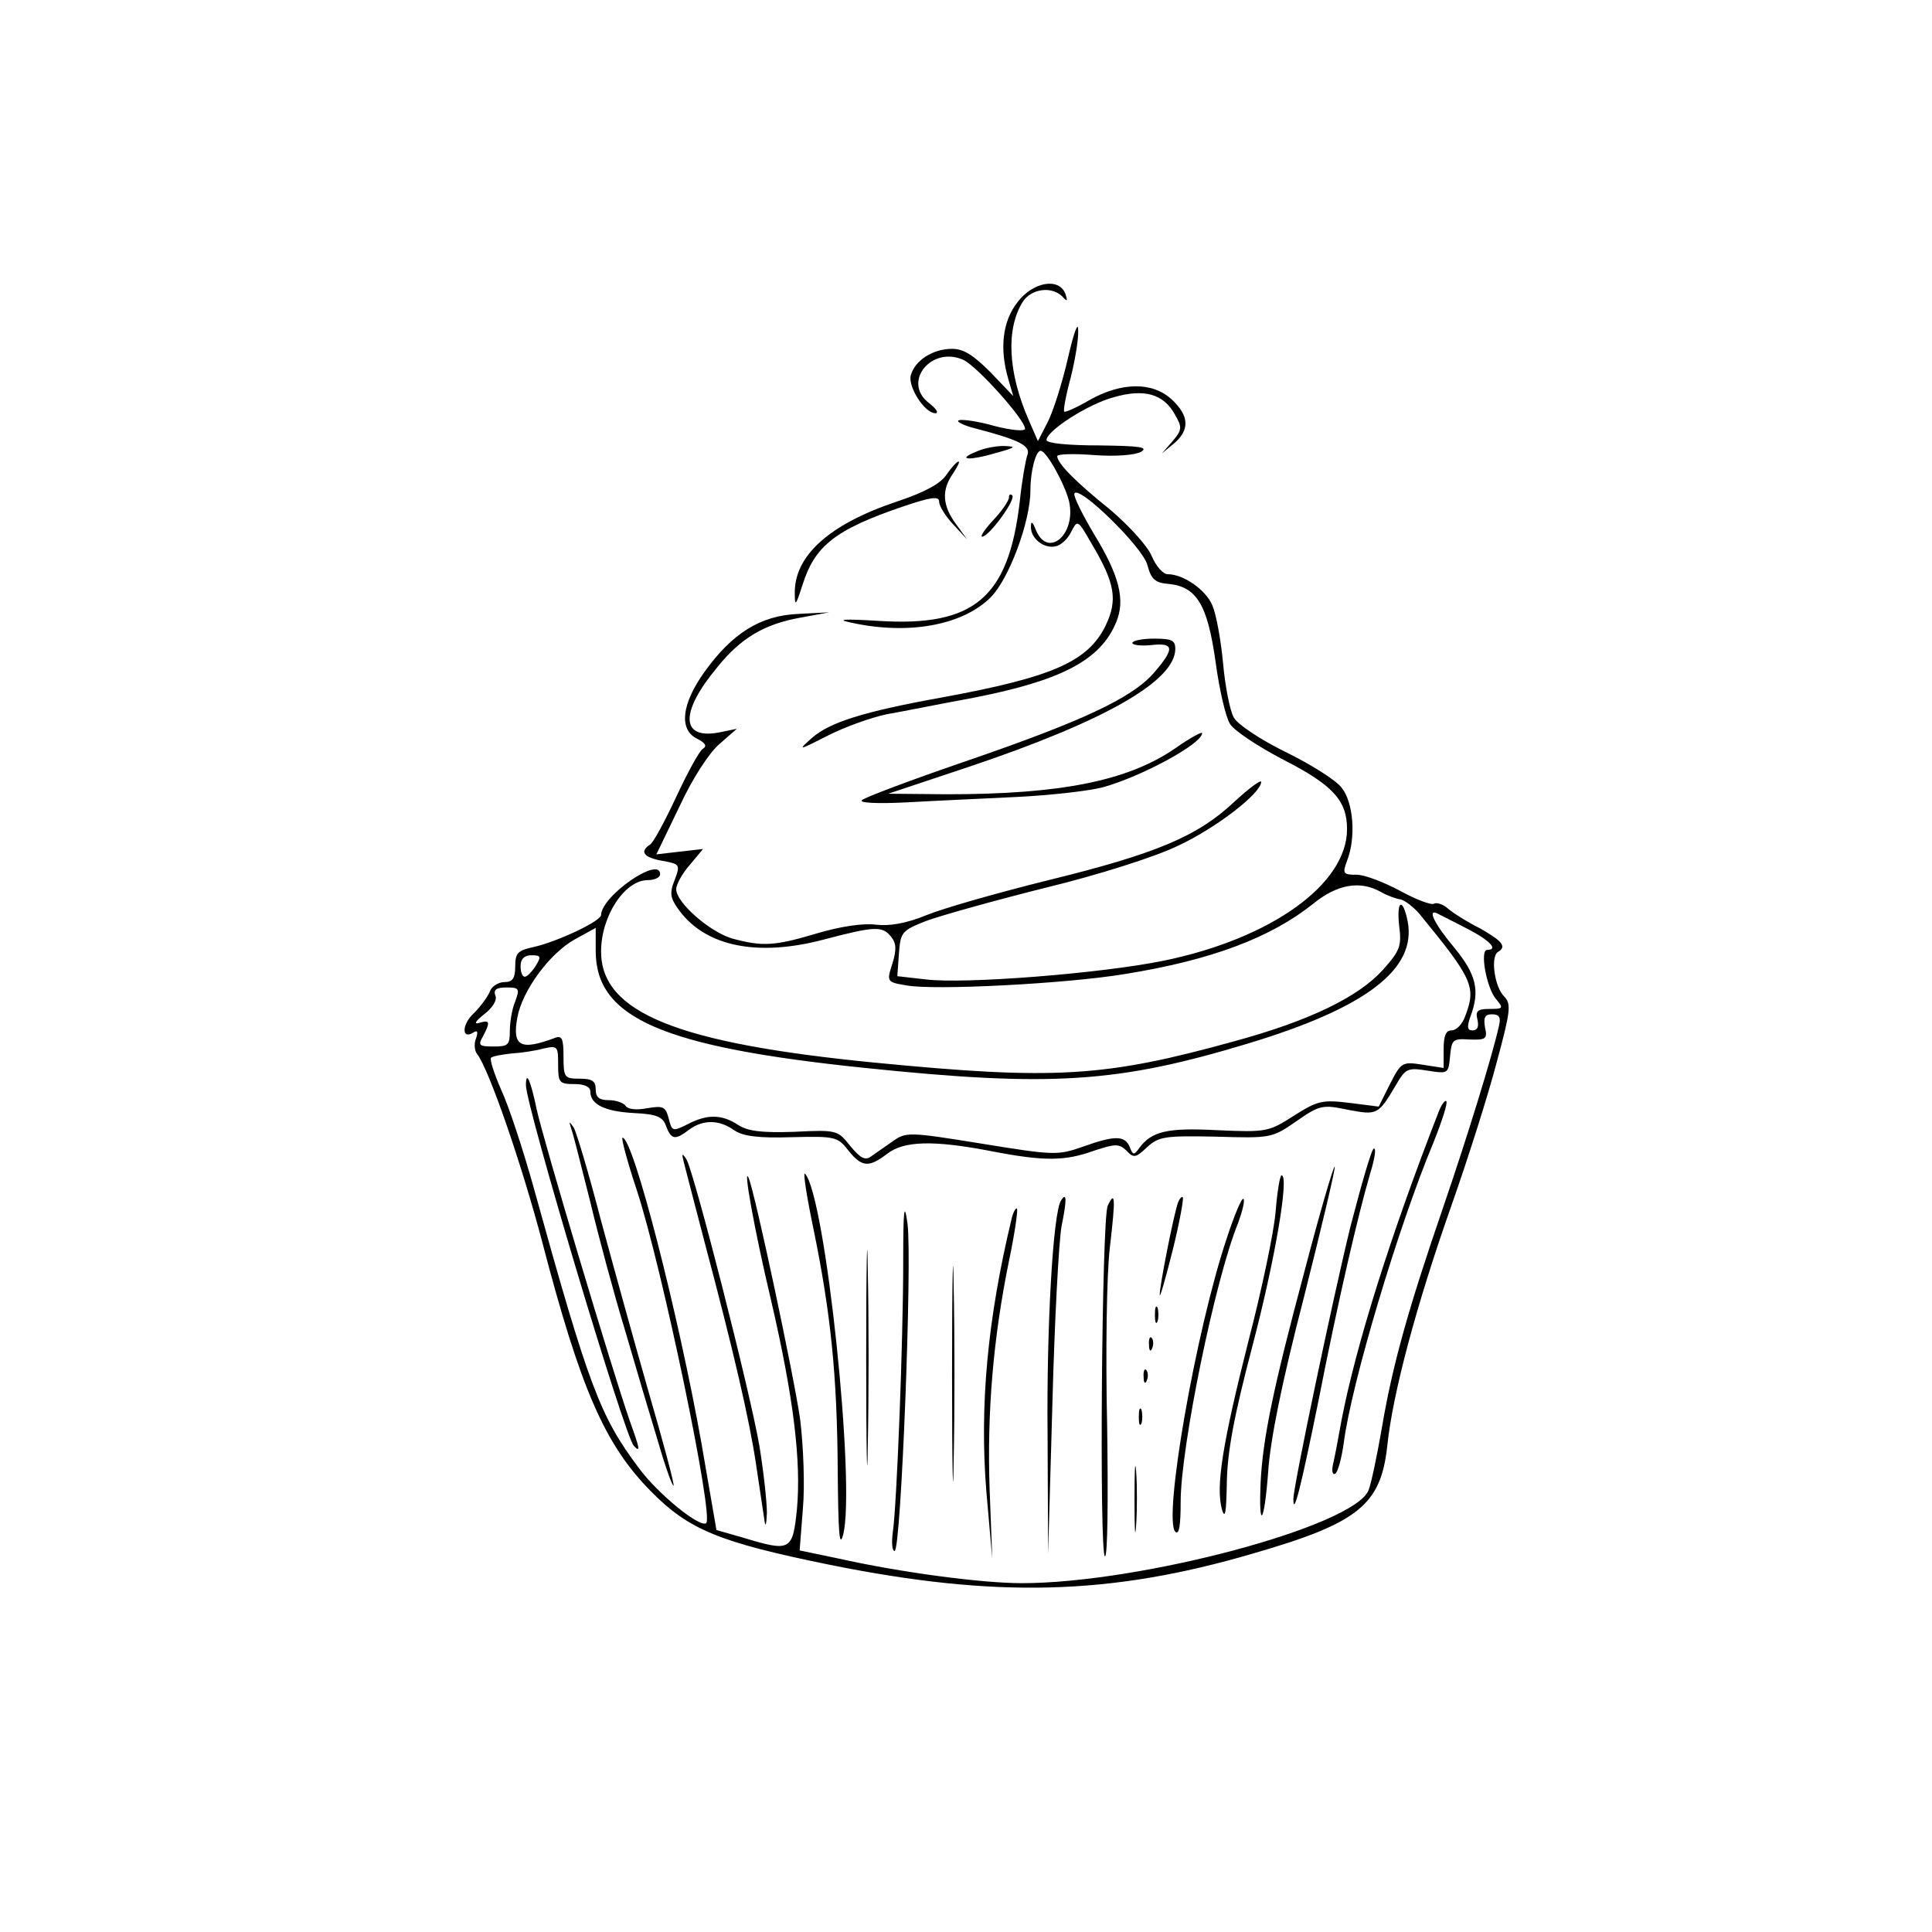 <?xml version="1.0" standalone="no"?>
<!DOCTYPE svg PUBLIC "-//W3C//DTD SVG 20010904//EN"
 "http://www.w3.org/TR/2001/REC-SVG-20010904/DTD/svg10.dtd">
<svg version="1.0" xmlns="http://www.w3.org/2000/svg"
 width="360pt" height="360pt" viewBox="0 0 360 360"
 preserveAspectRatio="xMidYMid meet">

<g transform="translate(0,360) scale(0.1,-0.1)"
fill="#000000" stroke="none">
<path d="M1896 3037 c-28 -36 -34 -86 -17 -144 l9 -31 -42 44 c-32 32 -50 44
-72 44 -36 0 -70 -22 -77 -50 -5 -21 26 -70 46 -70 7 0 1 9 -12 19 -51 39 5
108 65 80 27 -14 114 -111 114 -128 0 -5 -25 -3 -56 5 -31 9 -61 13 -67 11 -7
-2 8 -10 33 -16 80 -21 102 -32 94 -50 -3 -9 -10 -48 -14 -87 -21 -178 -85
-232 -262 -221 -65 4 -81 3 -53 -3 108 -24 209 -5 261 47 34 34 74 141 74 199
0 36 10 74 19 74 11 0 45 -62 53 -94 14 -62 -40 -108 -62 -53 -6 15 -9 17 -9
6 -1 -22 24 -42 46 -37 10 2 23 14 29 27 12 23 12 23 38 -22 44 -74 49 -105
26 -153 -33 -67 -99 -96 -307 -134 -144 -26 -207 -46 -240 -75 -27 -24 -26
-24 29 4 31 16 81 34 110 40 29 5 103 20 163 31 163 32 236 70 265 141 17 41
6 86 -41 163 -22 37 -39 71 -37 76 6 19 128 -100 136 -133 7 -26 14 -33 39
-35 53 -5 73 -39 88 -145 7 -52 19 -104 27 -116 7 -12 52 -42 100 -67 92 -47
118 -76 118 -129 0 -103 -142 -204 -341 -245 -117 -24 -372 -44 -444 -35 l-53
6 3 42 c3 40 5 43 51 61 27 10 127 38 223 62 99 24 205 58 246 78 71 33 155
98 155 119 0 5 -23 -12 -50 -37 -69 -65 -147 -97 -346 -146 -93 -23 -195 -52
-227 -65 -39 -16 -70 -21 -95 -18 -23 3 -65 -3 -109 -16 -80 -24 -102 -25
-158 -10 -42 12 -105 67 -105 92 0 9 11 29 25 45 l25 30 -44 -5 -43 -5 43 89
c25 54 56 101 75 117 l32 28 -34 -7 c-71 -13 -72 38 -3 121 44 55 88 81 155
93 l54 10 -58 -3 c-70 -3 -123 -36 -175 -109 -42 -59 -47 -106 -14 -123 16 -8
20 -14 12 -19 -7 -4 -29 -45 -50 -90 -21 -45 -43 -86 -49 -89 -20 -13 -11 -24
23 -30 33 -6 34 -7 23 -36 -10 -25 -8 -34 9 -57 50 -67 146 -86 268 -54 95 25
110 26 126 6 10 -12 11 -24 3 -50 -11 -34 -11 -35 25 -41 51 -10 300 3 408 21
162 26 272 68 351 131 44 36 87 44 126 22 12 -7 29 -13 37 -14 8 -2 24 -14 35
-27 100 -122 106 -136 85 -191 -5 -14 -16 -26 -25 -26 -11 0 -15 -10 -15 -35
l0 -35 -39 6 c-38 6 -40 5 -61 -36 l-21 -42 -55 7 c-50 6 -59 4 -103 -24 -47
-30 -51 -31 -142 -27 -94 5 -123 -2 -146 -33 -10 -14 -12 -14 -18 2 -9 21 -27
22 -88 0 -46 -16 -53 -16 -188 6 -136 22 -141 22 -166 4 -14 -10 -32 -22 -40
-28 -11 -8 -20 -3 -39 20 -23 29 -25 30 -104 26 -61 -2 -86 1 -105 13 -30 20
-58 20 -94 1 -28 -14 -29 -13 -35 11 -6 22 -10 24 -40 19 -20 -4 -36 -2 -40 4
-4 6 -18 11 -32 11 -17 0 -24 5 -24 20 0 16 -7 20 -30 20 -28 0 -30 2 -30 41
0 34 -3 40 -16 35 -64 -24 -80 -16 -70 38 9 50 60 119 106 145 l40 22 0 -43
c0 -125 124 -179 502 -218 347 -36 471 -28 715 46 218 66 313 138 296 227 -9
45 -21 40 -16 -7 5 -39 2 -47 -30 -83 -46 -51 -137 -95 -276 -133 -242 -67
-334 -73 -672 -40 -367 36 -509 93 -509 207 0 66 44 133 87 133 13 0 23 5 23
11 0 35 -109 -40 -110 -76 -1 -12 -82 -50 -127 -60 -28 -6 -33 -11 -33 -36 0
-22 -5 -29 -20 -29 -11 0 -24 -8 -27 -17 -4 -10 -17 -28 -30 -41 -23 -21 -23
-50 -1 -36 8 5 9 1 5 -11 -4 -9 -3 -23 2 -29 22 -28 83 -205 121 -349 72 -276
117 -379 203 -466 71 -72 128 -95 334 -137 308 -62 521 -57 787 21 198 57 239
91 251 201 10 97 54 262 120 449 31 88 69 208 84 266 26 96 27 108 14 122 -18
17 -26 74 -12 83 17 10 9 20 -33 44 -24 12 -51 29 -60 37 -9 8 -21 12 -26 9
-5 -3 -34 8 -63 24 -30 16 -66 30 -81 30 -25 0 -27 2 -18 26 17 43 12 109 -10
136 -10 14 -58 44 -105 67 -47 23 -90 52 -96 64 -7 12 -16 57 -20 101 -4 44
-13 92 -20 108 -12 29 -54 58 -83 58 -9 0 -22 15 -30 34 -8 19 -42 56 -77 86
-66 53 -99 87 -99 100 0 4 31 5 69 2 40 -3 76 0 87 6 15 9 -3 11 -78 12 -58 0
-98 4 -98 10 0 17 77 67 126 80 56 16 92 6 113 -32 14 -24 14 -29 -4 -50 l-20
-23 23 19 c29 25 28 51 -4 81 -36 34 -94 33 -153 0 -24 -14 -46 -24 -48 -22
-2 2 3 30 12 63 8 32 15 72 14 89 0 17 -8 -4 -19 -52 -10 -44 -27 -98 -37
-118 l-19 -37 -17 39 c-39 89 -43 170 -11 221 16 24 53 29 73 10 10 -11 11
-10 6 5 -12 30 -60 22 -89 -16z m837 -1167 c43 -22 60 -40 38 -40 -14 0 -1
-72 17 -92 14 -17 13 -18 -13 -18 -22 0 -26 -4 -22 -20 3 -13 0 -20 -9 -20
-10 0 -11 6 -4 26 18 48 11 78 -30 128 -37 44 -51 73 -32 64 4 -2 28 -14 55
-28z m-1735 -70 c-7 -11 -16 -20 -20 -20 -5 0 -8 9 -8 20 0 13 7 20 20 20 18
0 19 -2 8 -20z m-38 -66 c-6 -14 -10 -39 -10 -55 0 -26 -3 -29 -30 -29 -27 0
-30 2 -20 19 14 27 13 31 -7 25 -11 -3 -7 3 9 16 16 12 25 27 21 35 -4 11 2
15 21 15 23 0 25 -2 16 -26z m1833 -46 c-12 -54 -58 -204 -104 -338 -64 -186
-94 -292 -114 -410 -9 -52 -20 -105 -25 -117 -27 -67 -425 -173 -646 -173 -75
0 -226 20 -342 46 l-72 15 6 77 c4 44 1 117 -5 167 -11 78 -84 422 -96 450
-11 25 10 -94 42 -229 42 -181 56 -299 48 -388 -8 -78 -12 -80 -101 -53 l-49
14 -28 162 c-43 241 -127 569 -147 569 -3 0 9 -45 27 -99 47 -144 143 -605
129 -619 -11 -10 -90 54 -126 103 -72 96 -93 152 -195 520 -20 72 -47 154 -61
184 -13 30 -22 57 -19 60 3 3 20 6 38 8 18 1 44 5 59 9 27 6 28 5 28 -30 0
-33 2 -36 30 -36 19 0 30 -5 30 -14 0 -24 27 -37 81 -40 43 -2 54 -7 60 -24
10 -26 17 -27 43 -7 26 19 56 19 84 -1 16 -11 44 -15 107 -13 81 2 86 1 106
-25 25 -31 38 -32 72 -6 31 24 85 26 194 5 98 -19 137 -19 192 1 40 13 46 13
60 0 13 -14 17 -14 38 6 22 20 32 22 128 20 103 -3 105 -3 151 29 43 30 49 31
96 21 54 -10 56 -10 89 46 18 31 22 33 59 27 38 -6 39 -6 42 27 3 31 5 33 36
31 31 -1 34 1 29 23 -3 18 0 24 13 24 14 0 17 -6 13 -22z"/>
<path d="M980 1578 c0 -39 184 -655 201 -672 13 -14 11 -5 -7 45 -32 91 -162
526 -174 582 -11 53 -20 74 -20 45z"/>
<path d="M2681 1529 c-90 -231 -154 -435 -181 -574 -6 -33 -13 -71 -16 -83 -3
-13 -1 -21 4 -18 5 3 12 29 16 58 14 109 101 401 167 559 16 40 27 74 24 77
-2 3 -9 -6 -14 -19z"/>
<path d="M1065 1495 c4 -11 19 -72 35 -135 15 -63 44 -171 65 -240 20 -69 48
-163 62 -209 13 -45 26 -81 28 -79 2 2 -19 80 -46 173 -27 94 -67 239 -90 324
-22 85 -45 162 -50 170 -9 13 -9 12 -4 -4z"/>
<path d="M2516 1313 c-33 -135 -106 -483 -106 -506 0 -35 14 22 46 179 38 194
75 352 97 427 8 26 12 47 7 47 -4 0 -23 -66 -44 -147z"/>
<path d="M1274 1435 c3 -11 20 -78 39 -150 54 -203 84 -333 96 -415 6 -41 13
-86 15 -100 2 -17 4 -14 5 11 0 20 -6 76 -14 125 -18 104 -122 511 -136 534
-8 12 -9 11 -5 -5z"/>
<path d="M2432 1236 c-59 -220 -79 -316 -83 -398 -4 -93 7 -76 14 19 4 60 25
165 67 327 33 131 59 240 57 242 -2 2 -27 -83 -55 -190z"/>
<path d="M1516 1309 c32 -156 44 -272 45 -451 1 -113 3 -144 10 -118 24 91
-33 633 -71 673 -4 4 3 -42 16 -104z"/>
<path d="M2377 1343 c-3 -38 -26 -147 -51 -243 -48 -190 -61 -270 -49 -313 6
-19 8 -5 9 50 1 58 13 123 48 256 41 156 69 317 54 317 -3 0 -8 -30 -11 -67z"/>
<path d="M1614 1070 c0 -179 2 -252 3 -162 2 89 2 235 0 325 -1 89 -3 16 -3
-163z"/>
<path d="M1683 1250 c0 -152 -12 -451 -19 -502 -3 -21 -2 -38 3 -38 12 0 33
541 24 610 -6 43 -8 27 -8 -70z"/>
<path d="M1977 1363 c-15 -24 -27 -237 -25 -437 l1 -221 8 280 c4 154 12 302
17 330 10 49 10 65 -1 48z"/>
<path d="M2064 1353 c-11 -24 -16 -653 -5 -653 5 0 6 108 4 243 -3 135 -1 282
5 332 11 94 10 108 -4 78z"/>
<path d="M2195 1359 c-8 -22 -35 -159 -34 -172 0 -7 11 31 24 83 13 52 21 97
19 99 -2 2 -6 -2 -9 -10z"/>
<path d="M2286 1293 c-58 -173 -119 -524 -96 -547 7 -7 10 11 10 56 0 100 64
414 107 519 8 22 13 42 10 45 -3 3 -17 -30 -31 -73z"/>
<path d="M1774 1040 c0 -179 2 -252 3 -162 2 89 2 235 0 325 -1 89 -3 16 -3
-163z"/>
<path d="M1885 1329 c-45 -187 -60 -349 -47 -509 l11 -125 -5 130 c-5 145 7
283 36 425 11 52 17 96 15 98 -2 2 -7 -6 -10 -19z"/>
<path d="M2152 1150 c0 -14 2 -19 5 -12 2 6 2 18 0 25 -3 6 -5 1 -5 -13z"/>
<path d="M2141 1094 c0 -11 3 -14 6 -6 3 7 2 16 -1 19 -3 4 -6 -2 -5 -13z"/>
<path d="M2131 1034 c0 -11 3 -14 6 -6 3 7 2 16 -1 19 -3 4 -6 -2 -5 -13z"/>
<path d="M2122 960 c0 -14 2 -19 5 -12 2 6 2 18 0 25 -3 6 -5 1 -5 -13z"/>
<path d="M2114 805 c0 -55 1 -76 3 -47 2 29 2 74 0 100 -2 26 -3 2 -3 -53z"/>
<path d="M1823 2760 c-36 -14 -27 -19 15 -9 55 15 60 17 32 18 -14 0 -35 -4
-47 -9z"/>
<path d="M1764 2716 c-11 -17 -40 -33 -94 -51 -125 -42 -191 -101 -189 -172 0
-24 2 -21 14 16 23 74 61 104 187 147 53 18 68 20 68 9 0 -8 12 -27 26 -42
l26 -28 -21 29 c-25 34 -27 63 -5 94 8 12 13 22 10 22 -3 0 -13 -11 -22 -24z"/>
<path d="M1880 2673 c0 -6 -13 -25 -29 -42 -16 -17 -25 -31 -21 -31 13 0 64
70 56 77 -3 3 -6 2 -6 -4z"/>
<path d="M2110 2402 c0 -4 16 -6 35 -4 44 5 44 -7 4 -53 -41 -46 -132 -89
-354 -165 -99 -34 -184 -66 -189 -71 -6 -5 28 -7 85 -4 52 3 144 7 204 10 61
3 133 11 160 18 72 20 185 81 185 101 0 3 -23 -9 -51 -29 -88 -60 -212 -85
-424 -85 l-110 1 150 50 c253 85 385 160 385 220 0 16 -7 19 -40 19 -22 0 -40
-4 -40 -8z"/>
</g>
</svg>
